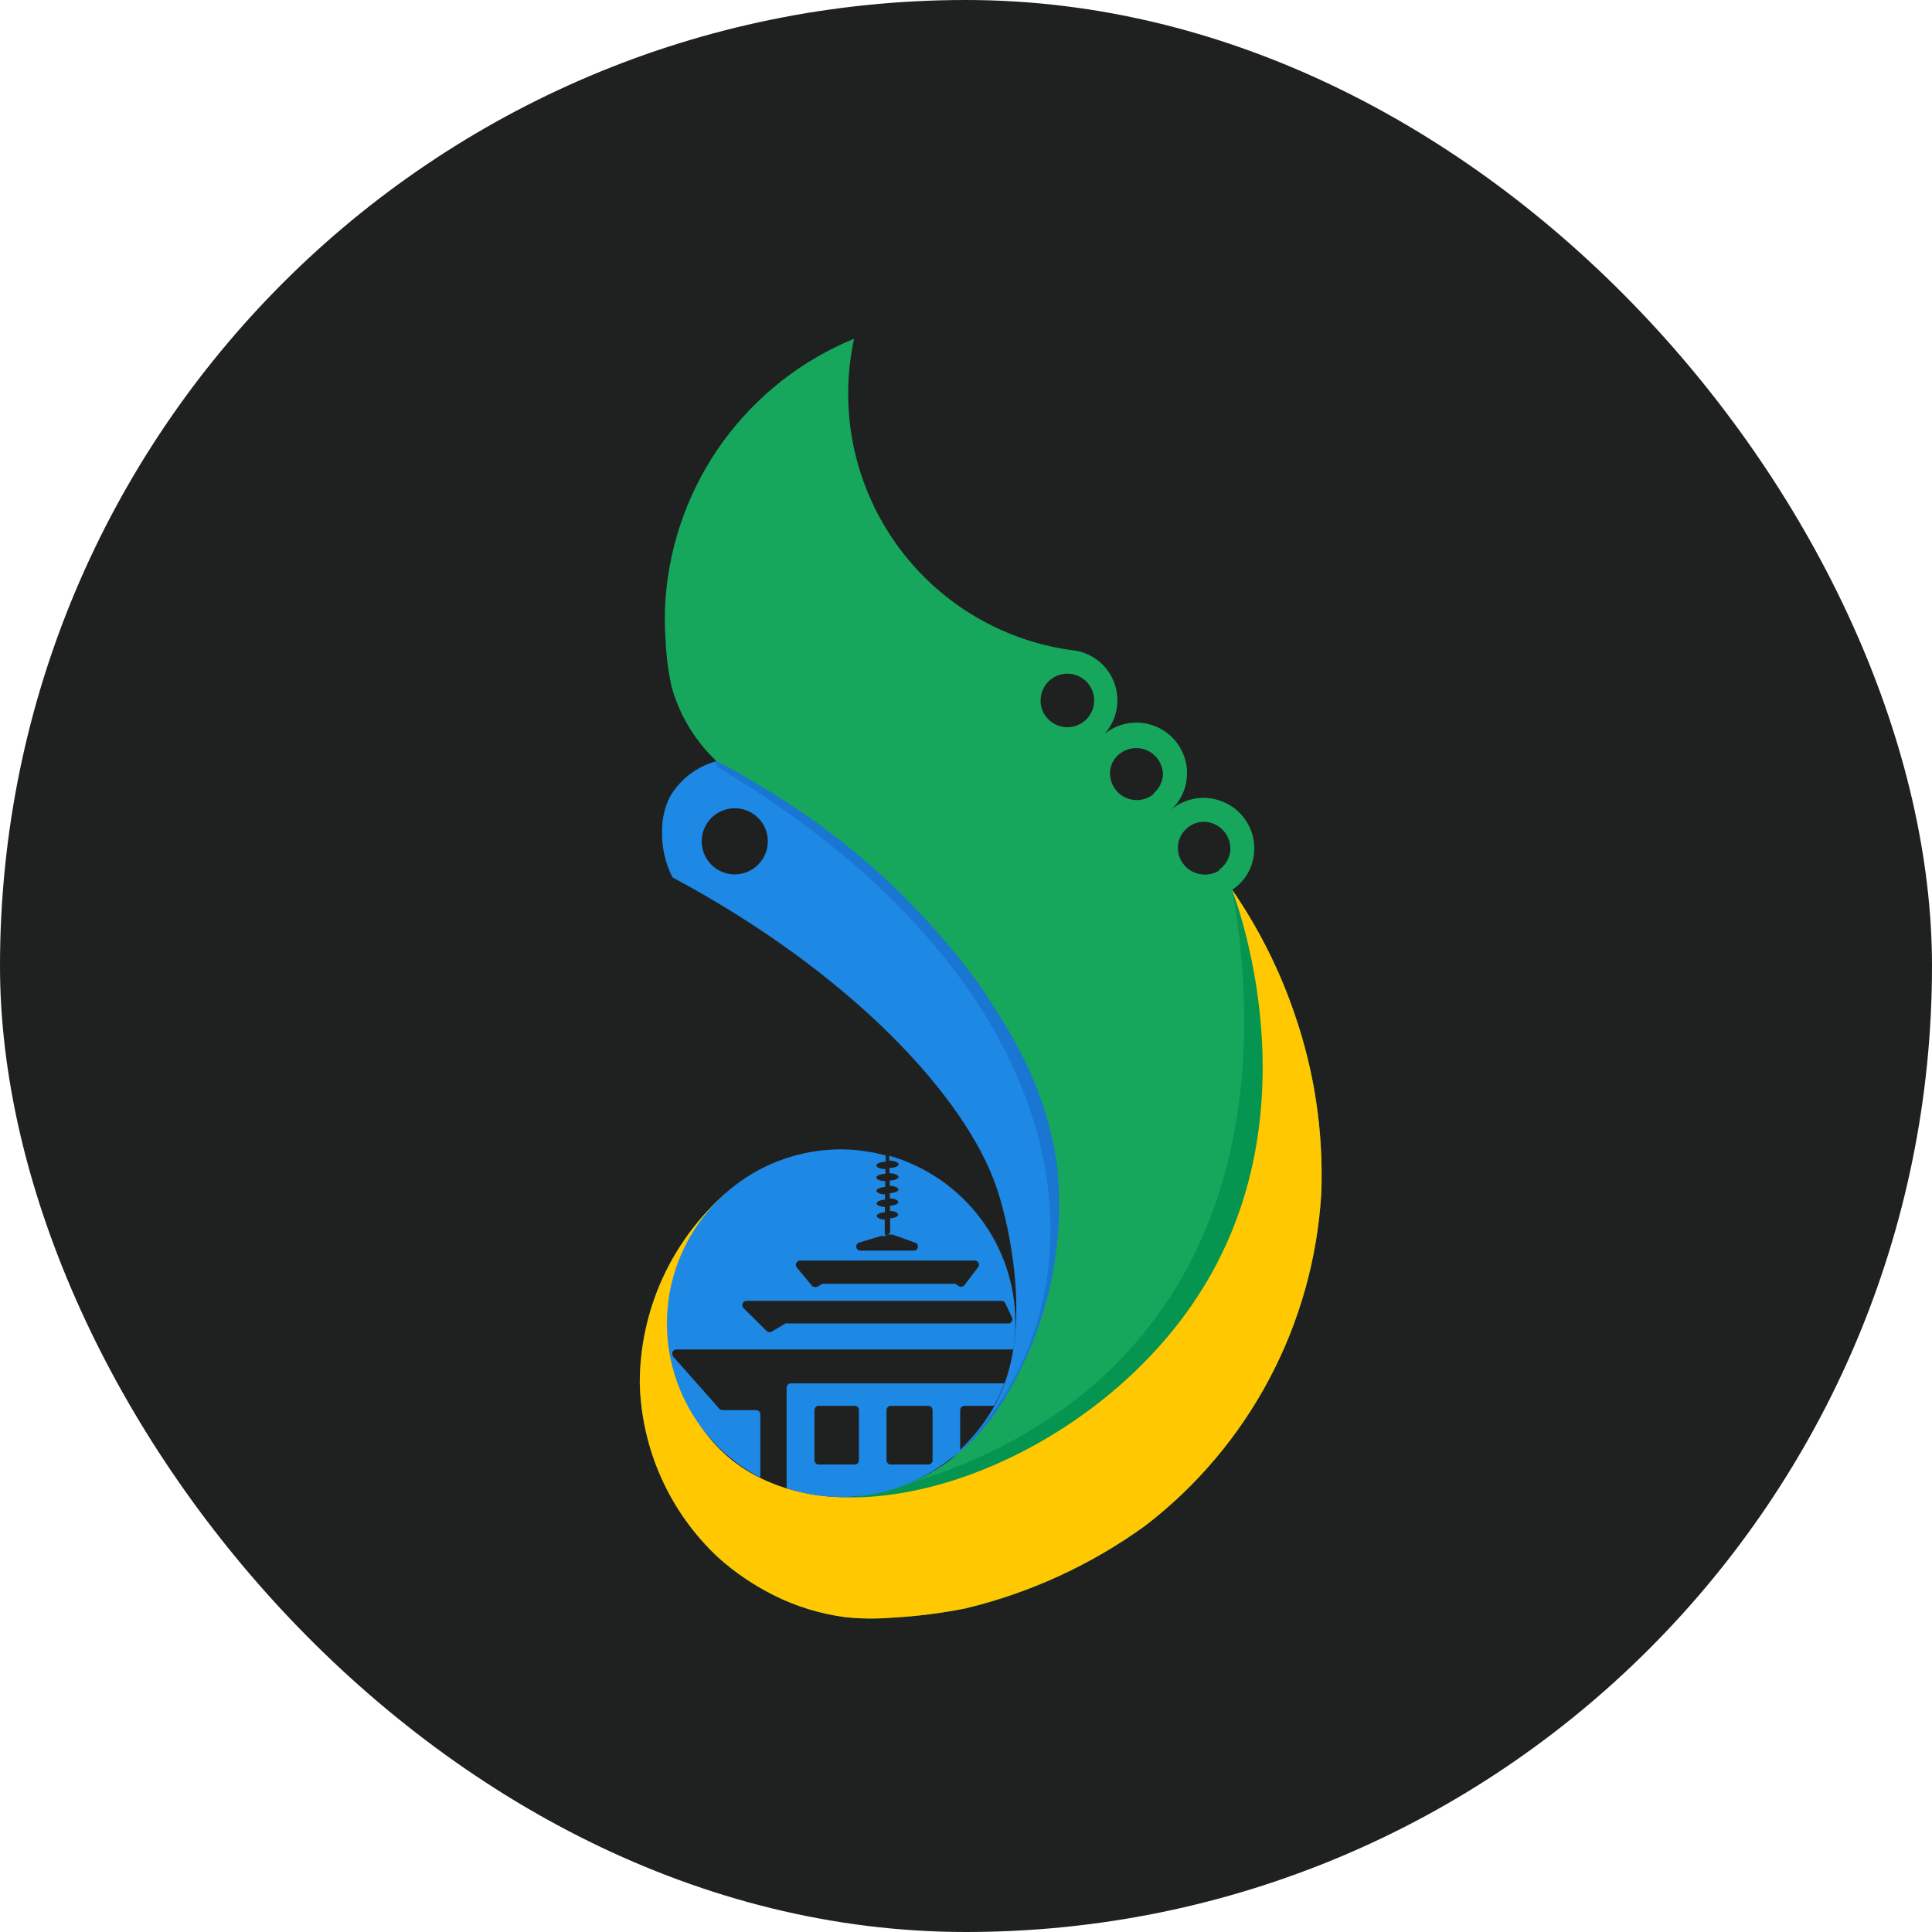 <svg width="40" height="40" viewBox="0 0 40 40" fill="none" xmlns="http://www.w3.org/2000/svg">
<rect width="40" height="40" rx="20" fill="#1F2121"/>
<g clip-path="url(#clip0_17999_424930)">
<path d="M21.892 24.204C21.707 22.808 21.145 21.488 20.267 20.386C19.316 19.07 18.156 17.918 16.835 16.975C16.252 16.564 15.646 16.188 15.018 15.85L14.841 15.758C14.639 15.811 14.449 15.904 14.282 16.03C14.116 16.157 13.976 16.315 13.87 16.496C13.761 16.716 13.705 16.959 13.707 17.205C13.698 17.538 13.773 17.868 13.923 18.165C17.642 20.156 19.971 22.704 20.617 24.542C20.875 25.272 21.196 26.819 20.96 28.042C20.898 28.387 20.787 28.721 20.631 29.034C20.379 29.499 20.036 29.909 19.624 30.241C19.854 30.097 20.07 29.933 20.27 29.75C22.3 27.859 21.953 24.681 21.892 24.204ZM15.213 18.104C15.077 18.104 14.945 18.064 14.832 17.988C14.719 17.913 14.632 17.806 14.58 17.681C14.528 17.556 14.514 17.418 14.541 17.285C14.567 17.152 14.632 17.03 14.728 16.935C14.824 16.839 14.946 16.774 15.079 16.747C15.212 16.721 15.349 16.734 15.475 16.786C15.6 16.838 15.707 16.926 15.782 17.038C15.857 17.151 15.897 17.284 15.897 17.419C15.897 17.6 15.824 17.774 15.696 17.902C15.568 18.031 15.394 18.103 15.213 18.104Z" fill="#1E88E5"/>
<path d="M22.405 28.844L19.871 30.054C23.122 26.802 22.578 20.492 14.859 15.883C14.825 15.859 14.828 15.829 14.831 15.798L14.802 15.711L18.373 17.093L21.945 19.397L22.405 28.844Z" fill="#1976D2"/>
<path d="M25.511 18.423C25.641 18.337 25.749 18.223 25.828 18.089C25.907 17.955 25.954 17.804 25.965 17.649C25.985 17.41 25.922 17.173 25.786 16.975C25.651 16.778 25.452 16.633 25.222 16.565C25.152 16.543 25.08 16.529 25.006 16.523C24.869 16.511 24.731 16.527 24.6 16.569C24.469 16.61 24.348 16.678 24.244 16.767C24.436 16.592 24.554 16.35 24.573 16.091C24.59 15.886 24.545 15.682 24.446 15.502C24.347 15.323 24.197 15.177 24.016 15.081C23.834 14.986 23.629 14.946 23.425 14.966C23.221 14.986 23.027 15.066 22.868 15.195C22.992 15.057 23.077 14.888 23.114 14.707C23.151 14.525 23.138 14.336 23.078 14.161C23.018 13.985 22.912 13.829 22.771 13.708C22.631 13.587 22.46 13.506 22.278 13.473L22.172 13.459C21.442 13.356 20.741 13.104 20.113 12.718C19.485 12.332 18.943 11.82 18.522 11.215C18.101 10.61 17.809 9.924 17.664 9.201C17.52 8.478 17.526 7.733 17.683 7.013C16.602 7.456 15.666 8.19 14.977 9.133C14.289 10.076 13.875 11.192 13.782 12.356C13.758 12.665 13.758 12.976 13.782 13.285C13.796 13.6 13.837 13.914 13.906 14.222C14.07 14.811 14.392 15.343 14.838 15.761L15.016 15.852C15.643 16.191 16.249 16.567 16.832 16.978C18.154 17.917 19.314 19.064 20.267 20.375C20.891 21.312 21.673 22.474 21.892 24.193C22.05 25.821 21.687 27.457 20.855 28.865C20.549 29.406 20.134 29.878 19.638 30.252C18.982 30.735 18.19 30.998 17.375 31.003C16.863 30.998 16.358 30.888 15.889 30.681C15.361 30.457 14.905 30.093 14.569 29.628C13.48 28.212 13.7 26.282 15.018 24.712C14.461 25.203 14.015 25.808 13.709 26.485C13.404 27.163 13.246 27.897 13.246 28.641C13.264 29.319 13.417 29.987 13.695 30.606C13.974 31.225 14.373 31.782 14.869 32.245C15.216 32.556 15.603 32.819 16.019 33.027C16.486 33.261 16.988 33.415 17.506 33.482C17.805 33.513 18.107 33.518 18.407 33.496C18.936 33.469 19.462 33.405 19.982 33.302C21.33 32.979 22.601 32.394 23.722 31.58C24.783 30.762 25.655 29.727 26.282 28.544C26.909 27.36 27.274 26.056 27.355 24.72C27.405 23.451 27.217 22.184 26.8 20.985C26.49 20.076 26.056 19.213 25.511 18.423ZM22.042 15.054C21.968 15.046 21.896 15.023 21.831 14.987C21.765 14.951 21.708 14.902 21.662 14.843C21.576 14.737 21.534 14.602 21.546 14.466C21.553 14.355 21.593 14.25 21.661 14.162C21.728 14.075 21.821 14.01 21.926 13.975C22.031 13.941 22.144 13.938 22.25 13.969C22.356 13.999 22.451 14.06 22.523 14.144C22.594 14.229 22.639 14.333 22.65 14.443C22.662 14.553 22.641 14.664 22.589 14.761C22.538 14.859 22.458 14.939 22.36 14.991C22.263 15.043 22.152 15.065 22.042 15.054ZM23.886 16.44C23.802 16.508 23.701 16.55 23.595 16.562C23.488 16.573 23.38 16.553 23.284 16.504C23.188 16.456 23.109 16.38 23.055 16.287C23.002 16.194 22.976 16.087 22.982 15.98C22.987 15.894 23.014 15.811 23.06 15.739C23.126 15.637 23.224 15.56 23.339 15.52C23.454 15.479 23.579 15.478 23.694 15.515C23.81 15.553 23.91 15.627 23.979 15.727C24.048 15.827 24.083 15.947 24.077 16.069C24.06 16.207 23.992 16.333 23.886 16.424V16.44ZM25.239 18.026C25.135 18.089 25.013 18.117 24.892 18.104C24.748 18.091 24.615 18.023 24.52 17.913C24.426 17.803 24.378 17.66 24.388 17.516C24.393 17.443 24.413 17.372 24.447 17.307C24.481 17.242 24.528 17.185 24.585 17.139C24.664 17.073 24.76 17.031 24.862 17.017C24.898 17.013 24.934 17.013 24.97 17.017C25.114 17.03 25.247 17.1 25.341 17.21C25.435 17.32 25.482 17.463 25.472 17.608C25.465 17.687 25.44 17.765 25.4 17.834C25.359 17.904 25.305 17.963 25.239 18.009V18.026Z" fill="#16A75C"/>
<path d="M18.661 31.321L17.509 31.033C23.604 29.84 26.682 25.24 25.516 18.418L25.746 18.994L26.61 22.162L25.861 26.886L22.06 30.572L18.661 31.321Z" fill="#069550"/>
<path d="M25.511 18.423C25.724 19.013 27.174 23.206 24.793 26.844C22.732 30.002 18.429 31.785 15.889 30.668C15.361 30.443 14.905 30.079 14.569 29.614C14.192 29.08 13.777 28.034 13.953 27.68C13.957 26.718 14.355 25.681 15.018 24.711C14.461 25.203 14.015 25.808 13.709 26.485C13.404 27.163 13.246 27.897 13.246 28.64C13.264 29.319 13.417 29.987 13.695 30.606C13.974 31.225 14.373 31.782 14.869 32.245C15.216 32.556 15.603 32.819 16.019 33.027C16.486 33.261 16.988 33.415 17.506 33.482C17.805 33.513 18.107 33.518 18.407 33.496C18.936 33.469 19.462 33.405 19.982 33.302C21.33 32.979 22.601 32.394 23.722 31.58C24.783 30.762 25.655 29.727 26.282 28.544C26.909 27.36 27.274 26.056 27.355 24.72C27.405 23.451 27.217 22.184 26.8 20.985C26.49 20.076 26.056 19.213 25.511 18.423Z" fill="#FFC800"/>
<path d="M18.41 23.927V24.029C18.518 24.029 18.604 24.065 18.604 24.107C18.604 24.149 18.52 24.179 18.415 24.182V24.29C18.52 24.29 18.604 24.329 18.604 24.368C18.604 24.407 18.523 24.437 18.421 24.442V24.551C18.523 24.551 18.601 24.59 18.601 24.628C18.601 24.667 18.523 24.698 18.423 24.703V24.811C18.523 24.811 18.598 24.85 18.598 24.889C18.598 24.928 18.523 24.956 18.426 24.964V25.072C18.523 25.072 18.595 25.111 18.595 25.15C18.595 25.188 18.523 25.216 18.429 25.224V25.502C18.428 25.517 18.422 25.532 18.41 25.543C18.399 25.554 18.384 25.56 18.368 25.56H18.448H18.476L18.936 25.724C18.958 25.728 18.978 25.741 18.99 25.76C19.003 25.778 19.008 25.801 19.004 25.823C19 25.845 18.987 25.865 18.969 25.878C18.951 25.891 18.928 25.896 18.906 25.893H17.827C17.805 25.896 17.782 25.891 17.764 25.878C17.746 25.865 17.733 25.845 17.729 25.823C17.725 25.801 17.73 25.778 17.743 25.76C17.755 25.741 17.775 25.728 17.797 25.724L18.238 25.59H18.268H18.379C18.371 25.591 18.362 25.59 18.355 25.586C18.347 25.583 18.34 25.579 18.334 25.573C18.328 25.567 18.324 25.559 18.321 25.551C18.318 25.543 18.317 25.535 18.318 25.527V25.249C18.224 25.249 18.152 25.211 18.152 25.174C18.152 25.139 18.224 25.105 18.321 25.097V24.989C18.224 24.989 18.149 24.95 18.149 24.914C18.149 24.878 18.224 24.845 18.324 24.836V24.728C18.224 24.728 18.146 24.689 18.146 24.653C18.146 24.617 18.224 24.581 18.326 24.576V24.454C18.224 24.454 18.143 24.415 18.143 24.379C18.143 24.343 18.227 24.304 18.332 24.301V24.204C18.227 24.204 18.143 24.168 18.143 24.129C18.143 24.09 18.229 24.054 18.337 24.052V23.927H18.373H18.354L18.166 23.88C17.916 23.826 17.661 23.798 17.406 23.796C16.6 23.798 15.818 24.069 15.184 24.567C14.551 25.066 14.103 25.762 13.911 26.544C13.72 27.327 13.796 28.151 14.128 28.886C14.46 29.62 15.028 30.222 15.742 30.595V29.287C15.743 29.275 15.741 29.264 15.737 29.253C15.734 29.242 15.728 29.232 15.72 29.223C15.712 29.215 15.703 29.208 15.692 29.203C15.682 29.198 15.67 29.195 15.659 29.195H14.96C14.935 29.195 14.911 29.185 14.894 29.167L13.937 28.086C13.926 28.073 13.919 28.057 13.916 28.041C13.914 28.024 13.916 28.007 13.923 27.991C13.93 27.976 13.941 27.963 13.956 27.953C13.97 27.944 13.986 27.939 14.004 27.939H20.936C20.95 27.935 20.965 27.935 20.98 27.939C21.01 27.756 21.025 27.57 21.024 27.384C21.023 26.602 20.767 25.842 20.295 25.219C19.823 24.595 19.162 24.142 18.41 23.927ZM16.574 26.098H20.179C20.195 26.097 20.212 26.101 20.226 26.11C20.241 26.118 20.252 26.131 20.259 26.146C20.267 26.161 20.27 26.178 20.268 26.194C20.266 26.211 20.259 26.227 20.248 26.239L19.971 26.605C19.957 26.623 19.938 26.636 19.915 26.64C19.893 26.644 19.87 26.64 19.851 26.628L19.782 26.58C19.767 26.576 19.75 26.576 19.735 26.58H17.07C17.057 26.576 17.042 26.576 17.029 26.58L16.921 26.639C16.902 26.648 16.882 26.651 16.862 26.647C16.842 26.644 16.824 26.634 16.81 26.619L16.499 26.245C16.487 26.232 16.48 26.215 16.478 26.197C16.475 26.18 16.479 26.162 16.487 26.146C16.495 26.13 16.507 26.117 16.523 26.108C16.538 26.1 16.556 26.096 16.574 26.098ZM20.886 27.401H16.311C16.295 27.397 16.279 27.397 16.263 27.401L15.986 27.565C15.971 27.576 15.952 27.582 15.933 27.582C15.914 27.582 15.896 27.576 15.881 27.565L15.393 27.082C15.38 27.069 15.372 27.053 15.369 27.035C15.366 27.017 15.369 26.999 15.377 26.982C15.385 26.966 15.397 26.953 15.413 26.944C15.429 26.935 15.447 26.931 15.465 26.933H20.733C20.75 26.932 20.767 26.936 20.781 26.945C20.795 26.954 20.806 26.967 20.814 26.982L20.952 27.276C20.959 27.289 20.962 27.303 20.962 27.318C20.961 27.332 20.957 27.346 20.95 27.358C20.943 27.371 20.933 27.381 20.921 27.389C20.908 27.396 20.894 27.4 20.88 27.401H20.886ZM16.374 28.641C16.351 28.641 16.328 28.65 16.311 28.667C16.295 28.683 16.286 28.706 16.286 28.729V30.812C16.649 30.933 17.03 30.995 17.414 30.995C18.329 30.997 19.21 30.651 19.879 30.027V29.195C19.879 29.172 19.889 29.149 19.905 29.132C19.922 29.116 19.944 29.106 19.968 29.106H20.539C20.553 29.102 20.569 29.102 20.583 29.106C20.665 28.956 20.735 28.801 20.794 28.641H16.374ZM17.783 30.232C17.783 30.244 17.781 30.255 17.777 30.266C17.773 30.277 17.767 30.287 17.759 30.295C17.751 30.303 17.741 30.31 17.73 30.314C17.72 30.319 17.709 30.321 17.697 30.321H16.951C16.927 30.321 16.905 30.312 16.888 30.295C16.872 30.278 16.862 30.256 16.862 30.232V29.195C16.862 29.172 16.872 29.149 16.888 29.132C16.905 29.116 16.927 29.106 16.951 29.106H17.697C17.709 29.106 17.72 29.109 17.73 29.113C17.741 29.118 17.751 29.124 17.759 29.133C17.767 29.141 17.773 29.151 17.777 29.161C17.781 29.172 17.783 29.184 17.783 29.195V30.232ZM19.308 30.232C19.308 30.256 19.299 30.278 19.282 30.295C19.265 30.312 19.243 30.321 19.219 30.321H18.443C18.419 30.321 18.397 30.312 18.38 30.295C18.363 30.278 18.354 30.256 18.354 30.232V29.195C18.354 29.172 18.363 29.149 18.38 29.132C18.397 29.116 18.419 29.106 18.443 29.106H19.219C19.243 29.106 19.265 29.116 19.282 29.132C19.299 29.149 19.308 29.172 19.308 29.195V30.232Z" fill="#1E88E5"/>
</g>
<defs>
<clipPath id="clip0_17999_424930">
<rect width="14.116" height="26.497" fill="white" transform="translate(13.246 7.013)"/>
</clipPath>
</defs>
</svg>
